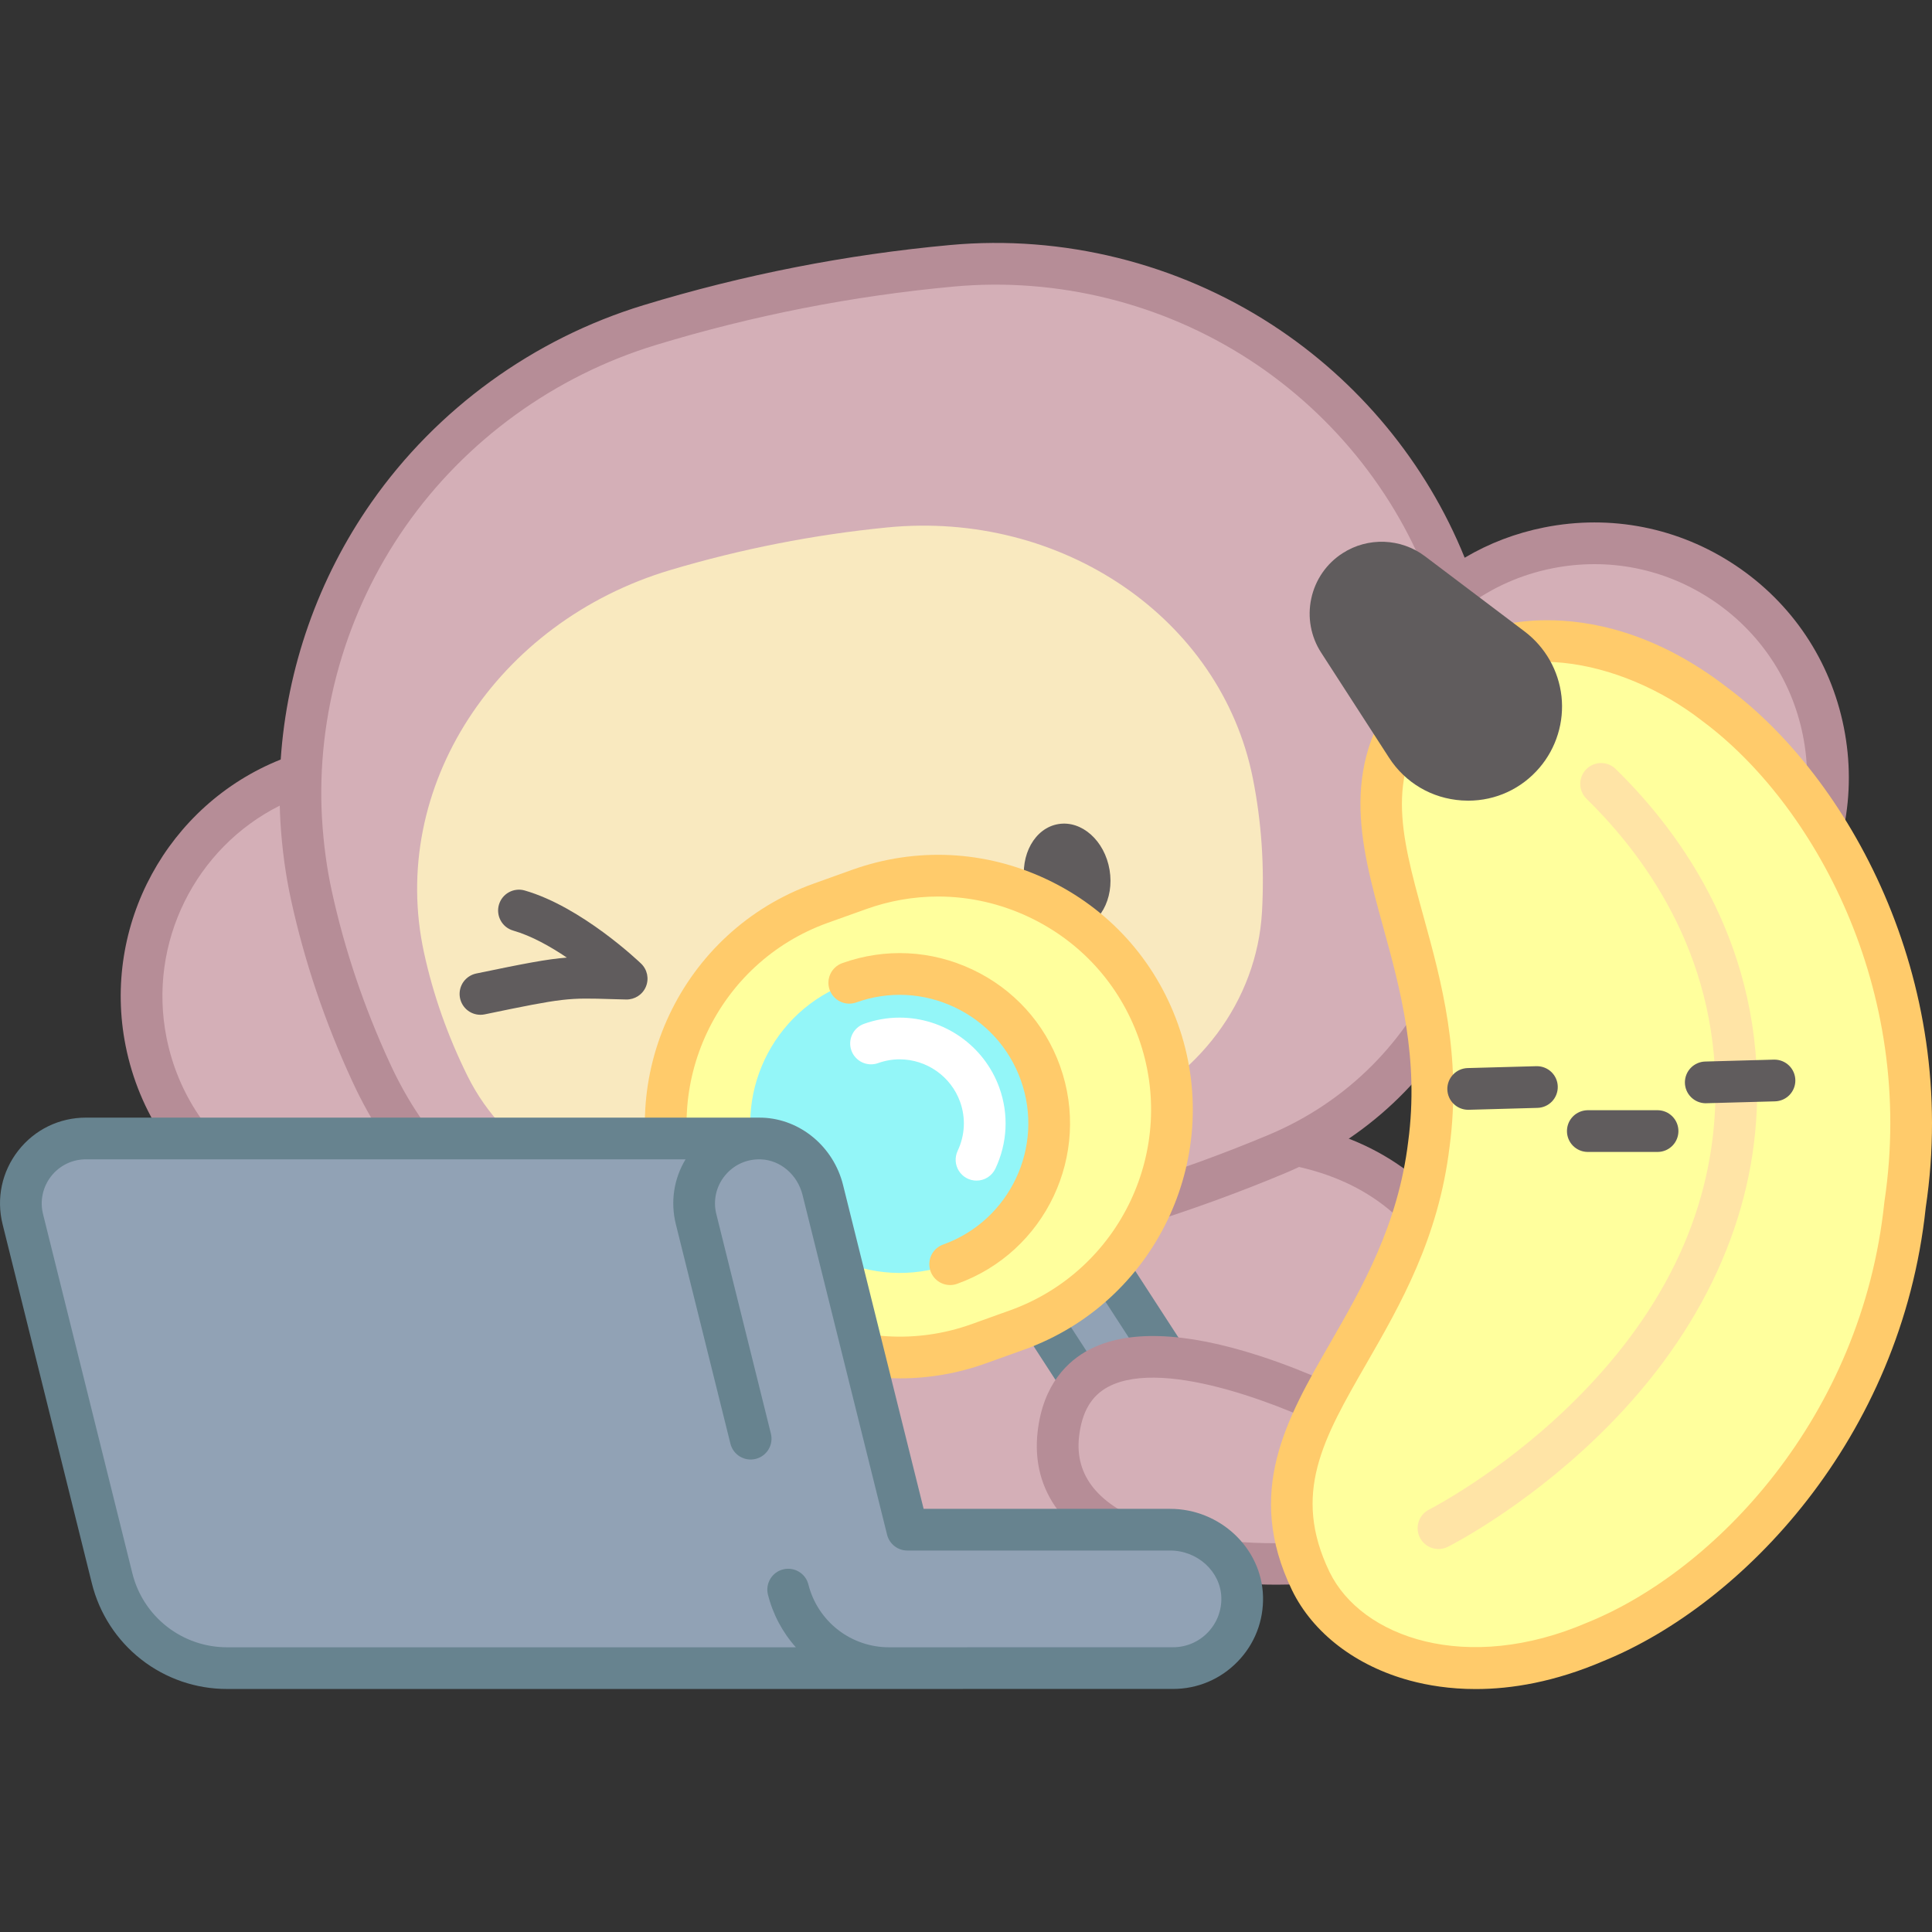 <svg width="71" height="71" viewBox="0 0 71 71" fill="none" xmlns="http://www.w3.org/2000/svg">
<rect x="0" y="0" width="71" height="71" fill="#333333" stroke="none"/>
<g clip-path="url(#clip0_525_2035)">
<path d="M67.008 26.883C66.079 22.225 61.551 19.207 56.896 20.137C55.605 20.394 54.435 20.929 53.445 21.668C50.842 14.037 43.212 9.015 34.99 9.767C31.208 10.116 27.501 10.84 23.87 11.948C16.374 14.235 11.339 20.96 11.056 28.456C7.014 29.812 4.511 33.992 5.368 38.285C6.298 42.939 10.824 45.959 15.479 45.032C16.197 44.889 16.893 44.655 17.552 44.336C19.61 45.872 22.134 46.763 24.794 46.78C26.566 46.792 28.338 46.721 30.103 46.569C30.081 46.859 30.07 47.15 30.069 47.441C30.069 53.55 34.62 58.503 40.235 58.503C45.85 58.503 50.402 53.55 50.402 47.441C50.402 45.229 49.803 43.171 48.776 41.443C50.972 40.056 52.684 38.022 53.674 35.621C55.524 36.908 57.876 37.471 60.261 36.995C64.916 36.066 67.937 31.538 67.008 26.883Z" fill="#D4AFB7"/>
<path d="M40.775 40.999C35.705 43.039 30.434 44.08 24.965 44.122C21.608 44.147 18.575 42.355 17.181 39.542C16.452 38.07 15.919 36.558 15.582 35.008C14.262 28.937 18.238 22.85 24.646 20.945C27.241 20.173 29.902 19.65 32.596 19.384C39.017 18.747 44.867 22.72 46.041 28.6C46.359 30.194 46.471 31.828 46.378 33.504C46.196 36.773 44.024 39.692 40.775 40.999Z" fill="#F9E9BF"/>
<path d="M17.656 37.293C17.467 37.293 17.284 37.223 17.143 37.096C17.002 36.968 16.914 36.794 16.894 36.605C16.875 36.416 16.926 36.227 17.038 36.074C17.151 35.921 17.316 35.815 17.501 35.776C19.294 35.404 20.105 35.247 20.831 35.191C20.227 34.783 19.53 34.391 18.859 34.198C18.762 34.17 18.672 34.123 18.593 34.061C18.515 33.998 18.449 33.92 18.401 33.832C18.352 33.744 18.321 33.647 18.31 33.547C18.298 33.447 18.307 33.346 18.335 33.249C18.363 33.153 18.409 33.062 18.472 32.983C18.535 32.905 18.612 32.839 18.7 32.791C18.788 32.742 18.885 32.711 18.985 32.7C19.085 32.688 19.187 32.697 19.283 32.725C21.372 33.326 23.472 35.328 23.56 35.412C23.672 35.52 23.748 35.658 23.78 35.809C23.811 35.961 23.796 36.118 23.736 36.261C23.614 36.553 23.324 36.738 23.009 36.731C22.822 36.726 22.652 36.721 22.495 36.717C20.858 36.668 20.76 36.665 17.813 37.277C17.76 37.288 17.708 37.293 17.656 37.293Z" fill="#605C5D"/>
<path d="M67.76 26.732C67.271 24.279 65.856 22.164 63.776 20.776C61.695 19.388 59.199 18.894 56.747 19.383C55.704 19.591 54.725 19.964 53.826 20.496C52.42 17.017 49.933 14.001 46.742 11.931C43.251 9.665 39.053 8.625 34.922 9.004C31.097 9.355 27.319 10.096 23.645 11.216C19.605 12.448 16.054 15.023 13.646 18.467C11.692 21.262 10.542 24.549 10.316 27.912C6.165 29.569 3.732 33.997 4.617 38.435C5.106 40.886 6.522 43.001 8.601 44.39C10.159 45.429 11.948 45.968 13.778 45.968C14.392 45.968 15.011 45.907 15.627 45.784C16.256 45.659 16.87 45.47 17.46 45.219C19.605 46.715 22.138 47.529 24.79 47.546H24.795C24.998 47.547 25.193 47.466 25.337 47.323C25.482 47.18 25.563 46.985 25.564 46.782C25.564 46.579 25.484 46.383 25.341 46.239C25.198 46.095 25.003 46.014 24.799 46.013C21.767 45.993 18.908 44.792 16.745 42.629C16.734 42.616 16.722 42.603 16.709 42.591C15.776 41.664 14.975 40.482 14.33 39.078C13.382 37.027 12.664 34.899 12.195 32.753C12.01 31.911 11.889 31.016 11.835 30.094C11.834 30.084 11.833 30.073 11.832 30.063C11.622 26.283 12.712 22.477 14.902 19.345C17.114 16.181 20.378 13.814 24.092 12.682C27.666 11.593 31.341 10.872 35.061 10.53C38.851 10.184 42.703 11.137 45.908 13.216C49.091 15.282 51.51 18.372 52.719 21.916C52.758 22.031 52.824 22.134 52.91 22.218C52.997 22.302 53.102 22.365 53.218 22.401C53.333 22.436 53.455 22.445 53.574 22.424C53.693 22.404 53.806 22.355 53.903 22.283C54.838 21.586 55.896 21.116 57.047 20.886C59.097 20.477 61.185 20.89 62.925 22.051C64.664 23.212 65.848 24.981 66.257 27.031C66.666 29.082 66.253 31.17 65.092 32.909C63.931 34.649 62.162 35.832 60.112 36.242C58.007 36.662 55.876 36.217 54.111 34.99C54.017 34.924 53.909 34.881 53.796 34.863C53.683 34.844 53.567 34.851 53.457 34.884C53.347 34.916 53.246 34.973 53.16 35.049C53.075 35.126 53.008 35.221 52.965 35.327C51.767 38.229 49.513 40.495 46.618 41.707C43.364 43.069 39.998 44.121 36.615 44.834C36.516 44.855 36.423 44.895 36.34 44.952C36.257 45.008 36.186 45.081 36.131 45.166C36.076 45.25 36.038 45.344 36.02 45.443C36.001 45.542 36.002 45.644 36.023 45.742C36.065 45.941 36.184 46.115 36.355 46.226C36.525 46.337 36.732 46.376 36.931 46.334C40.409 45.601 43.867 44.52 47.21 43.121C50.203 41.868 52.589 39.619 54.01 36.734C55.955 37.828 58.196 38.187 60.412 37.745C62.864 37.255 64.979 35.84 66.367 33.76C67.755 31.68 68.25 29.184 67.76 26.732ZM12.938 39.719C13.651 41.273 14.545 42.593 15.594 43.644C15.604 43.655 15.614 43.665 15.624 43.676C15.766 43.819 15.911 43.959 16.06 44.095C15.819 44.167 15.576 44.232 15.329 44.281C13.279 44.69 11.192 44.276 9.452 43.115C7.713 41.954 6.529 40.185 6.12 38.135C5.424 34.644 7.182 31.16 10.281 29.606C10.286 29.798 10.293 29.99 10.304 30.182C10.304 30.193 10.305 30.204 10.306 30.215C10.366 31.207 10.498 32.172 10.698 33.081C11.19 35.335 11.944 37.569 12.938 39.719Z" fill="#B68D97"/>
<path d="M39.544 34.171C40.404 34.027 40.956 33.04 40.776 31.966C40.596 30.893 39.752 30.14 38.891 30.285C38.03 30.429 37.478 31.416 37.658 32.49C37.839 33.563 38.683 34.316 39.544 34.171Z" fill="#605C5D"/>
<path d="M42.277 53.973C41.914 53.871 41.6 53.64 41.395 53.323L37.721 47.656C37.255 46.936 37.46 45.974 38.18 45.507C38.899 45.041 39.862 45.246 40.328 45.966L44.002 51.633C44.468 52.353 44.263 53.315 43.543 53.782C43.358 53.902 43.149 53.981 42.931 54.014C42.713 54.047 42.49 54.033 42.277 53.973Z" fill="#91A2B5"/>
<path d="M42.698 54.798C42.311 54.798 41.931 54.701 41.59 54.517C41.251 54.332 40.962 54.065 40.752 53.74L37.078 48.072C36.383 46.999 36.69 45.56 37.763 44.864C38.018 44.698 38.304 44.584 38.604 44.529C38.904 44.473 39.211 44.478 39.509 44.542C39.807 44.605 40.09 44.726 40.341 44.899C40.592 45.072 40.806 45.293 40.971 45.549L44.645 51.217C45.341 52.29 45.033 53.729 43.96 54.425C43.584 54.668 43.146 54.798 42.698 54.798ZM42.485 53.236C42.593 53.266 42.705 53.273 42.816 53.256C42.927 53.239 43.032 53.199 43.126 53.139C43.301 53.025 43.424 52.846 43.467 52.642C43.511 52.438 43.472 52.225 43.358 52.05L39.685 46.383C39.629 46.296 39.556 46.221 39.471 46.162C39.386 46.104 39.29 46.062 39.189 46.041C39.088 46.019 38.983 46.018 38.882 46.036C38.78 46.055 38.683 46.094 38.597 46.15C38.422 46.264 38.299 46.443 38.255 46.647C38.212 46.851 38.251 47.064 38.364 47.239L42.038 52.906C42.142 53.067 42.301 53.184 42.485 53.236Z" fill="#67838F"/>
<path d="M48.047 41.78C56.276 43.503 55.213 53.558 53.904 55.566C52.209 58.164 38.194 58.864 38.894 52.704C39.568 46.773 49.482 51.974 49.482 51.974L48.047 41.78Z" fill="#D4AFB7"/>
<path d="M46.922 58.236C45.013 58.236 43.18 57.966 41.763 57.455C39.173 56.523 37.884 54.805 38.132 52.617C38.334 50.847 39.264 50.004 40.01 49.609C41.416 48.864 43.519 48.934 46.261 49.818C48.212 50.447 49.773 51.261 49.838 51.295C50.018 51.389 50.153 51.551 50.214 51.745C50.274 51.94 50.255 52.15 50.161 52.33C50.114 52.419 50.05 52.498 49.973 52.562C49.896 52.627 49.807 52.675 49.711 52.705C49.614 52.735 49.513 52.746 49.413 52.737C49.313 52.728 49.215 52.699 49.126 52.653C47.505 51.804 42.836 49.846 40.727 50.964C40.108 51.292 39.758 51.889 39.655 52.791C39.49 54.242 40.374 55.326 42.282 56.013C46.394 57.494 52.483 56.342 53.261 55.147C53.909 54.154 54.461 50.515 53.164 47.387C52.148 44.94 50.267 43.413 47.572 42.849C47.158 42.762 47.472 41.261 47.886 41.348C51.061 42.013 53.376 43.898 54.58 46.8C56.014 50.258 55.527 54.48 54.545 55.984C53.574 57.474 50.445 57.97 49.145 58.114C48.406 58.196 47.658 58.236 46.922 58.236Z" fill="#B68D97"/>
<path d="M31.567 32.69L30.162 33.193C25.691 34.796 23.366 39.719 24.969 44.19C26.572 48.66 31.495 50.985 35.966 49.383L37.371 48.879C41.842 47.276 44.166 42.352 42.564 37.882C40.961 33.411 36.037 31.087 31.567 32.69Z" fill="#FFFF9D"/>
<path d="M33.073 50.654C29.229 50.654 25.617 48.269 24.248 44.449C22.505 39.587 25.042 34.215 29.903 32.472L31.308 31.968C33.663 31.124 36.206 31.247 38.468 32.315C40.73 33.383 42.441 35.268 43.285 37.623C44.998 42.402 42.576 47.674 37.876 49.508C37.86 49.515 37.844 49.522 37.828 49.529L37.828 49.529L37.8 49.539L37.797 49.54L37.668 49.587C37.666 49.587 37.664 49.588 37.661 49.589L37.637 49.597L37.63 49.6L36.225 50.104C35.214 50.468 34.147 50.654 33.073 50.654ZM34.474 32.947C33.571 32.948 32.675 33.105 31.826 33.411L30.42 33.914C26.355 35.372 24.233 39.865 25.691 43.931C27.148 47.997 31.641 50.119 35.707 48.661L37.117 48.155C41.18 46.696 43.299 42.205 41.842 38.141C41.136 36.171 39.705 34.595 37.813 33.701C36.751 33.2 35.615 32.947 34.474 32.947Z" fill="#FFCB6B"/>
<path d="M34.918 46.458C32.067 47.48 28.915 45.992 27.893 43.141C26.871 40.29 28.359 37.139 31.21 36.117C34.061 35.095 37.212 36.583 38.234 39.434C39.257 42.285 37.769 45.436 34.918 46.458Z" fill="#93F6F8"/>
<path d="M35.886 43.387C35.757 43.387 35.63 43.354 35.517 43.292C35.404 43.23 35.308 43.14 35.239 43.031C35.17 42.921 35.129 42.797 35.121 42.668C35.114 42.539 35.138 42.41 35.193 42.293C35.463 41.722 35.495 41.083 35.283 40.492C34.948 39.558 34.054 38.93 33.059 38.93C32.791 38.93 32.525 38.977 32.268 39.069C32.077 39.137 31.866 39.127 31.682 39.04C31.499 38.953 31.357 38.797 31.288 38.606C31.22 38.414 31.23 38.204 31.317 38.02C31.403 37.836 31.56 37.694 31.751 37.626C32.17 37.475 32.613 37.397 33.059 37.397C34.7 37.397 36.173 38.433 36.726 39.975C37.076 40.951 37.024 42.006 36.58 42.948C36.517 43.079 36.419 43.19 36.297 43.268C36.174 43.346 36.031 43.387 35.886 43.387Z" fill="white"/>
<path d="M34.918 47.225C34.737 47.225 34.563 47.161 34.425 47.045C34.286 46.928 34.194 46.767 34.163 46.589C34.132 46.411 34.165 46.228 34.255 46.072C34.346 45.916 34.489 45.797 34.659 45.737C37.112 44.857 38.393 42.146 37.513 39.693C37.088 38.506 36.224 37.556 35.081 37.016C33.938 36.476 32.655 36.413 31.469 36.838C31.374 36.872 31.274 36.887 31.173 36.883C31.073 36.878 30.974 36.853 30.883 36.81C30.699 36.723 30.558 36.567 30.489 36.376C30.42 36.184 30.431 35.973 30.517 35.79C30.604 35.606 30.761 35.464 30.952 35.395C32.523 34.832 34.222 34.915 35.736 35.63C37.249 36.344 38.393 37.603 38.956 39.175C40.121 42.424 38.425 46.015 35.176 47.179C35.093 47.209 35.006 47.225 34.918 47.225Z" fill="#FFCB6B"/>
<path d="M52.334 25.42C54.26 23.166 58.741 22.555 63.034 25.892C67.231 29.017 71.24 36.089 70.009 44.278C69.147 52.514 63.493 58.356 58.647 60.328C53.654 62.482 49.469 60.767 48.17 58.102C45.426 52.41 51.604 49.536 52.511 42.049C53.51 34.574 48.251 30.242 52.334 25.42Z" fill="#FFFF9D"/>
<path d="M52.865 56.926C52.692 56.926 52.525 56.868 52.389 56.761C52.254 56.654 52.158 56.505 52.118 56.337C52.078 56.169 52.096 55.993 52.169 55.837C52.242 55.68 52.365 55.553 52.519 55.475C52.545 55.462 55.1 54.158 57.664 51.672C61.051 48.39 62.856 44.705 63.029 40.721C63.26 35.375 60.587 31.59 58.303 29.355C58.232 29.285 58.174 29.201 58.135 29.108C58.095 29.016 58.074 28.916 58.073 28.816C58.072 28.715 58.091 28.615 58.128 28.522C58.166 28.428 58.221 28.343 58.292 28.271C58.362 28.2 58.446 28.142 58.539 28.103C58.631 28.063 58.731 28.042 58.831 28.041C58.932 28.04 59.032 28.059 59.125 28.096C59.219 28.134 59.304 28.189 59.376 28.26C61.882 30.712 64.816 34.877 64.56 40.787C64.372 45.128 62.345 49.285 58.697 52.806C55.967 55.442 53.32 56.788 53.209 56.844C53.102 56.898 52.984 56.926 52.865 56.926Z" fill="#FFE4A6"/>
<path d="M54.232 62.072C53.276 62.072 52.467 61.935 51.825 61.763C49.833 61.228 48.25 60.016 47.481 58.438C45.737 54.822 47.268 52.161 48.889 49.345C50.056 47.316 51.38 45.015 51.75 41.957C52.159 38.894 51.455 36.336 50.834 34.078C49.971 30.945 49.157 27.986 51.749 24.925C51.749 24.924 51.75 24.923 51.751 24.922C52.891 23.588 54.727 22.812 56.789 22.793C58.371 22.78 60.815 23.199 63.498 25.283C67.888 28.555 72.033 35.921 70.77 44.376C69.873 52.876 64.014 58.968 58.943 61.035C57.136 61.813 55.547 62.072 54.232 62.072ZM52.917 25.917C50.849 28.36 51.462 30.588 52.311 33.672C52.972 36.07 53.72 38.788 53.27 42.151C52.864 45.509 51.458 47.953 50.217 50.109C48.622 52.882 47.469 54.885 48.86 57.77C50.037 60.183 53.907 61.539 58.343 59.624C58.348 59.622 58.353 59.62 58.358 59.618C63.024 57.72 68.422 52.085 69.247 44.199C69.248 44.188 69.25 44.176 69.251 44.165C70.429 36.324 66.617 29.515 62.576 26.508C62.572 26.505 62.568 26.501 62.563 26.498C59.568 24.169 55.142 23.316 52.917 25.917Z" fill="#FFCB6B"/>
<path d="M53.721 29.416C52.619 29.343 51.644 28.77 51.045 27.843L48.553 23.986C48.364 23.695 48.234 23.369 48.172 23.027C48.109 22.686 48.115 22.335 48.189 21.995C48.261 21.656 48.4 21.334 48.597 21.048C48.795 20.762 49.047 20.518 49.339 20.331C50.268 19.73 51.485 19.775 52.367 20.442L56.032 23.209H56.032C56.407 23.493 56.72 23.851 56.953 24.261C57.185 24.67 57.332 25.122 57.384 25.59C57.435 26.058 57.39 26.532 57.251 26.982C57.113 27.432 56.885 27.849 56.58 28.208C55.915 28.989 54.969 29.424 53.956 29.424C53.877 29.424 53.799 29.421 53.721 29.416ZM53.955 40.784C53.754 40.784 53.56 40.705 53.417 40.563C53.273 40.422 53.192 40.229 53.189 40.028C53.186 39.826 53.263 39.632 53.403 39.487C53.542 39.341 53.733 39.257 53.935 39.251L56.459 39.182L56.481 39.182C56.682 39.182 56.876 39.261 57.019 39.402C57.163 39.544 57.245 39.736 57.247 39.938C57.25 40.139 57.173 40.334 57.034 40.479C56.894 40.624 56.703 40.709 56.502 40.714L53.977 40.784C53.97 40.784 53.962 40.784 53.955 40.784ZM62.686 40.544C62.484 40.544 62.291 40.464 62.148 40.323C62.004 40.181 61.922 39.989 61.919 39.787C61.917 39.586 61.993 39.392 62.133 39.246C62.273 39.101 62.464 39.016 62.665 39.011L65.19 38.941L65.211 38.941C65.413 38.941 65.606 39.02 65.75 39.162C65.893 39.303 65.975 39.496 65.978 39.697C65.981 39.899 65.904 40.093 65.764 40.239C65.625 40.384 65.433 40.468 65.232 40.474L62.707 40.543L62.686 40.544ZM60.929 42.333H58.337C58.136 42.33 57.945 42.247 57.804 42.104C57.663 41.96 57.585 41.768 57.585 41.567C57.585 41.366 57.663 41.173 57.804 41.03C57.945 40.887 58.136 40.804 58.337 40.8H60.929C61.129 40.804 61.321 40.887 61.461 41.03C61.602 41.173 61.681 41.366 61.681 41.567C61.681 41.768 61.602 41.96 61.461 42.104C61.321 42.247 61.129 42.33 60.929 42.333Z" fill="#605C5D"/>
<path d="M43.107 56.215H33.344L30.218 43.651C30.089 43.133 29.791 42.674 29.371 42.345C28.951 42.017 28.433 41.838 27.899 41.838H3.157C1.604 41.838 0.464 43.297 0.838 44.804L4.119 57.998C4.602 59.94 6.345 61.303 8.346 61.303H34.609L34.609 61.302H43.106C44.511 61.302 45.65 60.163 45.65 58.758C45.65 57.354 44.511 56.215 43.107 56.215Z" fill="#91A2B5"/>
<path d="M46.415 58.657C46.362 56.888 44.83 55.449 43 55.449H33.943L30.981 43.544C30.632 42.142 29.415 41.126 28.021 41.074C27.991 41.073 27.962 41.074 27.932 41.073C27.921 41.073 27.91 41.072 27.899 41.072H3.157C2.179 41.072 1.273 41.513 0.671 42.284C0.069 43.054 -0.141 44.04 0.095 44.989L3.375 58.183C3.65 59.294 4.289 60.28 5.19 60.984C6.091 61.689 7.202 62.071 8.346 62.069L43.107 62.068C44.01 62.068 44.853 61.711 45.482 61.063C46.111 60.416 46.442 59.561 46.415 58.657ZM44.382 59.996C44.217 60.167 44.019 60.303 43.799 60.396C43.58 60.489 43.344 60.536 43.106 60.535L32.672 60.537C31.99 60.538 31.326 60.31 30.788 59.889C30.251 59.468 29.869 58.88 29.705 58.217C29.653 58.023 29.527 57.858 29.354 57.757C29.181 57.655 28.975 57.625 28.78 57.674C28.586 57.722 28.418 57.845 28.313 58.015C28.208 58.186 28.174 58.391 28.218 58.587C28.397 59.311 28.75 59.98 29.247 60.537H8.346C7.544 60.538 6.766 60.27 6.134 59.776C5.503 59.283 5.055 58.592 4.863 57.813L1.582 44.619C1.522 44.38 1.517 44.13 1.569 43.889C1.62 43.648 1.726 43.422 1.878 43.228C2.03 43.033 2.224 42.876 2.445 42.768C2.667 42.66 2.91 42.604 3.157 42.605H25.194C24.764 43.317 24.632 44.164 24.837 44.989L26.843 53.056C26.892 53.253 27.017 53.422 27.191 53.527C27.366 53.632 27.574 53.663 27.771 53.614C27.969 53.565 28.138 53.44 28.243 53.266C28.348 53.092 28.379 52.883 28.33 52.685L26.325 44.618C26.263 44.374 26.259 44.119 26.314 43.873C26.369 43.628 26.481 43.398 26.64 43.204C26.965 42.804 27.447 42.586 27.964 42.606C28.679 42.632 29.308 43.17 29.493 43.914L32.6 56.4C32.641 56.566 32.737 56.713 32.872 56.819C33.006 56.924 33.172 56.981 33.343 56.981H43C44.01 56.981 44.854 57.754 44.883 58.703C44.891 58.941 44.85 59.178 44.764 59.401C44.678 59.623 44.548 59.825 44.382 59.996Z" fill="#67838F"/>
</g>
<defs>
<clipPath id="clip0_525_2035">
<rect width="71" height="71" fill="white"/>
</clipPath>
</defs>
</svg>
